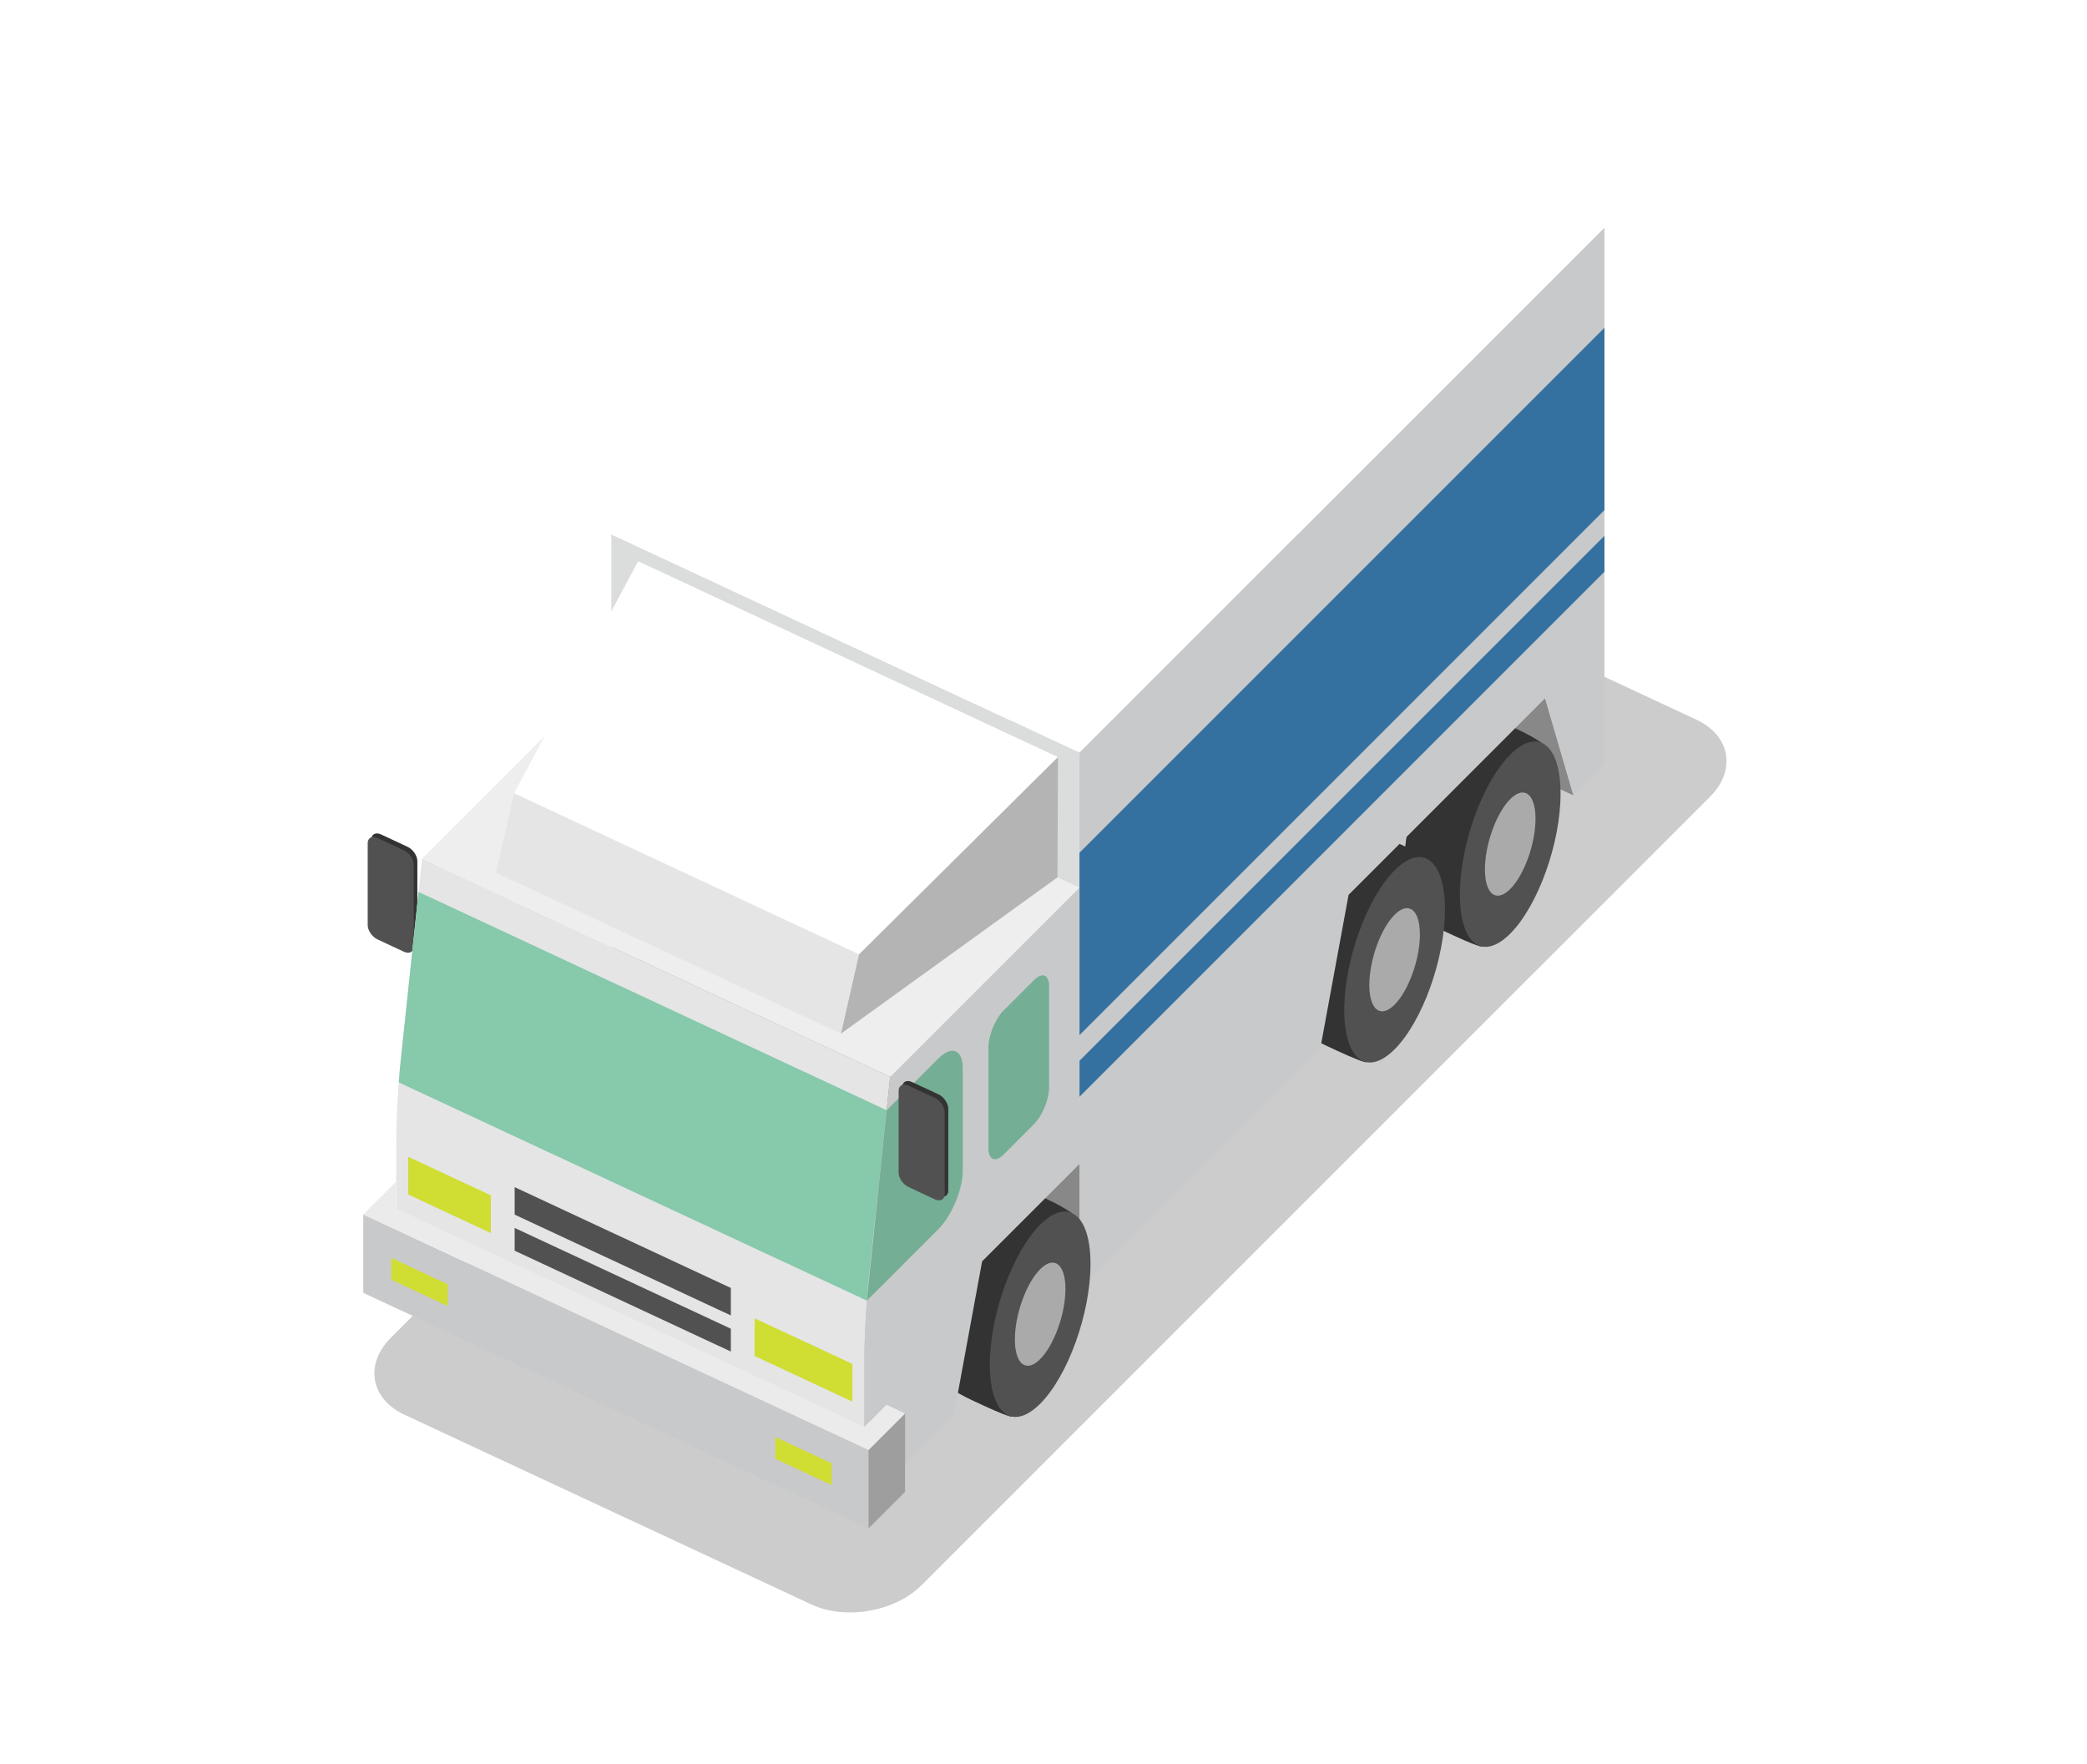 <?xml version="1.0" encoding="UTF-8" standalone="no"?>
<svg width="168px" height="142px" viewBox="0 0 168 142" version="1.1" xmlns="http://www.w3.org/2000/svg" xmlns:xlink="http://www.w3.org/1999/xlink" xmlns:sketch="http://www.bohemiancoding.com/sketch/ns">
    <!-- Generator: Sketch 3.5.1 (25234) - http://www.bohemiancoding.com/sketch -->
    <title>illust3</title>
    <desc>Created with Sketch.</desc>
    <defs>
        <filter x="-50%" y="-50%" width="200%" height="200%" filterUnits="objectBoundingBox" id="filter-1">
            <feGaussianBlur stdDeviation="6" in="SourceGraphic" result="blur"></feGaussianBlur>
        </filter>
    </defs>
    <g id="Welcome" stroke="none" stroke-width="1" fill="none" fill-rule="evenodd" sketch:type="MSPage">
        <g id="sample3-06" sketch:type="MSArtboardGroup" transform="translate(-734, -193)">
            <g id="feature3" sketch:type="MSLayerGroup" transform="translate(690, 193)">
                <g id="illust3" transform="translate(44, 0)" sketch:type="MSShapeGroup">
                    <path d="M32.561,113.88 C29.823,112.604 29.331,109.812 31.467,107.676 L94.928,44.217 C97.064,42.081 101.051,41.378 103.789,42.654 L136.559,57.931 C139.297,59.208 139.789,61.999 137.654,64.135 L74.192,127.594 C72.056,129.73 68.069,130.433 65.331,129.157 L32.561,113.88 Z" id="Fill-1" fill-opacity="0.2" fill="#000000" filter="url(#filter-1)"></path>
                    <path d="M0,87.907 L3.575,89.573 L16.178,76.97 L12.604,75.304 L0,87.907 Z" id="Fill-3" fill="#FFFFFF"></path>
                    <path d="M18.942,68.965 L31.545,56.362 L35.12,58.029 L22.517,70.631 L18.942,68.965 Z" id="Fill-4" fill="#FFFFFF"></path>
                    <path d="M37.884,50.024 L50.487,37.421 L54.062,39.088 L41.459,51.69 L37.884,50.024 Z" id="Fill-5" fill="#FFFFFF"></path>
                    <path d="M56.826,31.082 L69.429,18.479 L73.004,20.146 L60.401,32.748 L56.826,31.082 Z" id="Fill-6" fill="#FFFFFF"></path>
                    <path d="M94.196,135.333 L97.771,137 L110.374,124.397 L106.8,122.73 L94.196,135.333 Z" id="Fill-7" fill="#FFFFFF"></path>
                    <path d="M113.138,116.392 L125.741,103.789 L129.316,105.456 L116.713,118.058 L113.138,116.392 Z" id="Fill-8" fill="#FFFFFF"></path>
                    <path d="M132.08,97.451 L144.683,84.848 L148.258,86.515 L135.655,99.117 L132.08,97.451 Z" id="Fill-9" fill="#FFFFFF"></path>
                    <path d="M151.022,78.509 L154.597,80.176 L167.2,67.573 L163.626,65.906 L151.022,78.509 Z" id="Fill-10" fill="#FFFFFF"></path>
                    <path d="M124.378,56.21 L106.79,48.006 L109.07,55.82 L126.658,64.024 L124.378,56.21 Z" id="Fill-11" fill="#888888"></path>
                    <path d="M114.484,73.995 C115.424,74.589 115.752,74.718 116.975,75.285 C118.218,75.868 119.257,76.269 119.299,76.186 C119.299,76.186 124.626,60.142 124.108,59.798 C123.582,59.449 123.162,59.173 121.918,58.594 C120.674,58.008 120.52,57.879 119.591,57.69 C118.66,57.5 118.017,57.686 117.059,58.643 C114.823,60.88 113.007,65.916 113.007,69.897 C113.007,72.137 113.546,73.394 114.484,73.995" id="Fill-12" fill="#333333"></path>
                    <path d="M124.107,59.797 C125.03,60.187 125.622,61.624 125.622,63.895 C125.622,67.876 123.804,72.916 121.57,75.156 C120.592,76.133 119.691,76.413 118.989,76.087 C118.089,75.663 117.517,74.241 117.517,72 C117.517,68.019 119.334,62.983 121.57,60.747 C122.527,59.785 123.411,59.498 124.107,59.797" id="Fill-14" fill="#515151"></path>
                    <path d="M122.844,63.85 C123.309,64.047 123.606,64.766 123.606,65.908 C123.606,67.906 122.696,70.442 121.57,71.562 C121.079,72.057 120.626,72.198 120.275,72.031 C119.82,71.819 119.535,71.108 119.535,69.98 C119.535,67.982 120.445,65.454 121.57,64.327 C122.051,63.846 122.494,63.699 122.844,63.85" id="Fill-16" fill="#AAAAAA"></path>
                    <path d="M105.178,83.3 C106.116,83.898 106.447,84.027 107.666,84.594 C108.911,85.169 109.951,85.578 109.993,85.495 C109.993,85.495 115.319,69.45 114.799,69.102 C114.275,68.754 113.857,68.478 112.612,67.899 C111.367,67.32 111.215,67.188 110.284,66.998 C109.355,66.809 108.712,66.991 107.753,67.952 C105.517,70.184 103.7,75.225 103.7,79.206 C103.7,81.442 104.238,82.706 105.178,83.3" id="Fill-18" fill="#333333"></path>
                    <path d="M114.799,69.102 C115.724,69.5 116.316,70.93 116.316,73.204 C116.316,77.185 114.5,82.225 112.264,84.465 C111.287,85.442 110.385,85.722 109.685,85.396 C108.784,84.972 108.211,83.55 108.211,81.309 C108.211,77.333 110.027,72.292 112.264,70.056 C113.221,69.095 114.103,68.807 114.799,69.102" id="Fill-20" fill="#515151"></path>
                    <path d="M113.535,73.159 C114.004,73.356 114.3,74.075 114.3,75.221 C114.3,77.216 113.387,79.743 112.264,80.871 C111.772,81.363 111.319,81.507 110.966,81.34 C110.513,81.128 110.228,80.409 110.228,79.289 C110.228,77.291 111.138,74.756 112.264,73.636 C112.744,73.152 113.189,73.007 113.535,73.159" id="Fill-22" fill="#AAAAAA"></path>
                    <path d="M86.893,60.58 L86.893,103.794 L106.28,84.408 L108.559,72.031 L124.378,56.21 L126.658,64.024 L129.155,61.53 L129.155,18.32 L86.893,60.58 Z" id="Fill-24" fill="#C8C9CA"></path>
                    <path d="M86.893,68.648 L86.893,83.326 L129.155,41.062 L129.155,26.384 L86.893,68.648 Z" id="Fill-26" fill="#3471A0"></path>
                    <path d="M86.893,85.392 L86.893,88.287 L129.155,46.023 L129.155,43.132 L86.893,85.392 Z" id="Fill-28" fill="#3471A0"></path>
                    <path d="M49.214,43.015 L49.214,86.225 L86.894,103.795 L86.894,60.581 L49.214,43.015 Z" id="Fill-30" fill="#DBDCDC"></path>
                    <path d="M49.214,76.133 L49.214,86.225 L86.894,103.794 L86.894,93.699 L49.214,76.133 Z" id="Fill-32" fill="#888888"></path>
                    <path d="M76.648,111.832 C77.587,112.43 77.914,112.551 79.136,113.126 C80.381,113.705 81.42,114.106 81.463,114.027 C81.463,114.027 86.787,97.982 86.263,97.634 C85.739,97.286 85.325,97.01 84.08,96.431 C82.835,95.848 82.682,95.716 81.753,95.523 C80.824,95.341 80.178,95.523 79.217,96.476 C76.981,98.716 75.17,103.757 75.17,107.737 C75.17,109.97 75.708,111.234 76.648,111.832" id="Fill-34" fill="#333333"></path>
                    <path d="M86.263,97.634 C87.192,98.028 87.784,99.462 87.784,101.736 C87.784,105.717 85.968,110.757 83.732,112.997 C82.754,113.97 81.853,114.254 81.153,113.928 C80.25,113.5 79.679,112.074 79.679,109.841 C79.679,105.861 81.495,100.824 83.732,98.584 C84.689,97.623 85.573,97.339 86.263,97.634" id="Fill-36" fill="#515151"></path>
                    <path d="M85.005,101.69 C85.468,101.887 85.768,102.606 85.768,103.748 C85.768,105.747 84.857,108.274 83.732,109.402 C83.242,109.894 82.788,110.038 82.436,109.871 C81.981,109.659 81.696,108.94 81.696,107.82 C81.696,105.822 82.608,103.287 83.732,102.167 C84.212,101.682 84.657,101.538 85.005,101.69" id="Fill-38" fill="#AAAAAA"></path>
                    <path d="M33.596,75.905 C33.596,76.336 33.242,76.526 32.809,76.325 L30.675,75.33 C30.24,75.125 29.888,74.611 29.888,74.176 L29.888,67.58 C29.888,67.156 30.24,66.963 30.675,67.168 L32.809,68.163 C33.242,68.367 33.596,68.882 33.596,69.317 L33.596,75.905 Z" id="Fill-40" fill="#333333"></path>
                    <path d="M33.307,76.193 C33.307,76.624 32.953,76.814 32.52,76.613 L30.386,75.618 C29.951,75.413 29.599,74.899 29.599,74.464 L29.599,67.868 C29.599,67.444 29.951,67.251 30.386,67.456 L32.52,68.451 C32.953,68.655 33.307,69.17 33.307,69.605 L33.307,76.193 Z" id="Fill-42" fill="#515151"></path>
                    <path d="M69.578,116.497 L69.578,109.5 C69.578,107.593 69.756,104.483 69.973,102.59 L71.657,86.682 L33.976,69.109 L32.294,85.018 C32.072,86.909 31.898,90.02 31.898,91.927 L31.898,98.928 L69.578,116.497 Z" id="Fill-44" fill="#E5E5E6"></path>
                    <path d="M71.375,89.369 L33.694,71.796 L32.294,85.018 C32.223,85.623 32.159,86.353 32.103,87.129 L69.782,104.694 C69.841,103.923 69.901,103.188 69.973,102.59 L71.375,89.369 Z" id="Fill-46" fill="#86C9AB"></path>
                    <path d="M41.428,95.56 L41.428,100.676 L58.831,108.793 L58.831,103.673 L41.428,95.56 Z" id="Fill-48" fill="#515151"></path>
                    <path d="M79.059,101.531 L86.894,93.698 L86.894,71.448 L71.657,86.682 L69.973,102.59 C69.756,104.482 69.578,107.593 69.578,109.5 L69.578,121.11 L76.781,113.908 L79.059,101.531 Z" id="Fill-50" fill="#C8C9CA"></path>
                    <path d="M58.831,106.42 L41.428,98.307" id="Stroke-52" stroke="#E5E5E6" stroke-width="0.969" stroke-linecap="square"></path>
                    <path d="M32.859,93.116 L32.859,96.151 L39.515,99.258 L39.515,96.219 L32.859,93.116 Z" id="Fill-54" fill="#D0DD33"></path>
                    <path d="M68.618,109.788 L60.744,106.118 L60.744,109.153 L68.618,112.823 L68.618,109.788 Z" id="Fill-56" fill="#D0DD33"></path>
                    <path d="M69.782,104.695 L75.541,98.936 C76.618,97.857 77.502,95.734 77.502,94.213 L77.502,86.009 C77.502,84.485 76.618,84.125 75.541,85.199 L71.375,89.37" id="Fill-58" fill="#74AE95"></path>
                    <path d="M49.214,53.875 L33.976,69.11 L71.657,86.683 L86.894,71.448 L49.214,53.875 Z" id="Fill-60" fill="#EEEEEF"></path>
                    <path d="M85.166,60.944 L51.369,45.176 L41.381,63.858 L69.148,76.826 L85.166,60.944 Z" id="Fill-62" fill="#FFFFFF"></path>
                    <path d="M39.935,70.249 L67.698,83.201 L69.148,76.826 L41.38,63.858 L39.935,70.249 Z" id="Fill-64" fill="#E5E5E6"></path>
                    <path d="M85.166,60.944 L85.125,70.623 L67.699,83.202 L69.148,76.826 L85.166,60.944 Z" id="Fill-66" fill="#B4B4B5"></path>
                    <path d="M49.214,43.015 L91.476,0.755 L129.156,18.321 L86.894,60.581 L49.214,43.015 Z" id="Fill-68" fill="#FFFFFF"></path>
                    <path d="M84.451,87.542 C84.451,88.492 83.904,89.82 83.23,90.49 L80.795,92.931 C80.124,93.6 79.569,93.373 79.569,92.424 L79.569,84.284 C79.569,83.338 80.124,82.006 80.795,81.333 L83.23,78.9 C83.904,78.222 84.451,78.453 84.451,79.402 L84.451,87.542 Z" id="Fill-71" fill="#74AE95"></path>
                    <path d="M29.241,97.758 L29.241,104.067 L69.916,123.028 L69.916,116.721 L29.241,97.758 Z" id="Fill-73" fill="#C8C9CA"></path>
                    <path d="M72.856,113.776 L72.856,120.088 L69.916,123.028 L69.916,116.72 L72.856,113.776 Z" id="Fill-75" fill="#9E9E9F"></path>
                    <path d="M71.36,113.08 L69.578,114.862 L31.898,97.293 L31.898,95.102 L29.242,97.758 L69.917,116.72 L72.857,113.776 L71.36,113.08 Z" id="Fill-77" fill="#EBEBEB"></path>
                    <path d="M66.955,117.791 L62.407,115.672 L62.407,117.424 L66.955,119.543 L66.955,117.791 Z" id="Fill-79" fill="#D0DD33"></path>
                    <path d="M36.045,103.378 L31.494,101.259 L31.494,103.011 L36.045,105.134 L36.045,103.378 Z" id="Fill-81" fill="#D0DD33"></path>
                    <path d="M76.335,95.836 C76.335,96.263 75.983,96.456 75.547,96.256 L73.413,95.257 C72.978,95.053 72.626,94.538 72.626,94.107 L72.626,87.515 C72.626,87.083 72.978,86.894 73.413,87.099 L75.547,88.09 C75.983,88.294 76.335,88.816 76.335,89.248 L76.335,95.836 Z" id="Fill-83" fill="#333333"></path>
                    <path d="M76.046,96.124 C76.046,96.551 75.694,96.744 75.259,96.544 L73.125,95.545 C72.69,95.341 72.338,94.826 72.338,94.395 L72.338,87.803 C72.338,87.371 72.69,87.182 73.125,87.387 L75.259,88.378 C75.694,88.582 76.046,89.104 76.046,89.536 L76.046,96.124 Z" id="Fill-85" fill="#515151"></path>
                </g>
            </g>
        </g>
    </g>
</svg>
